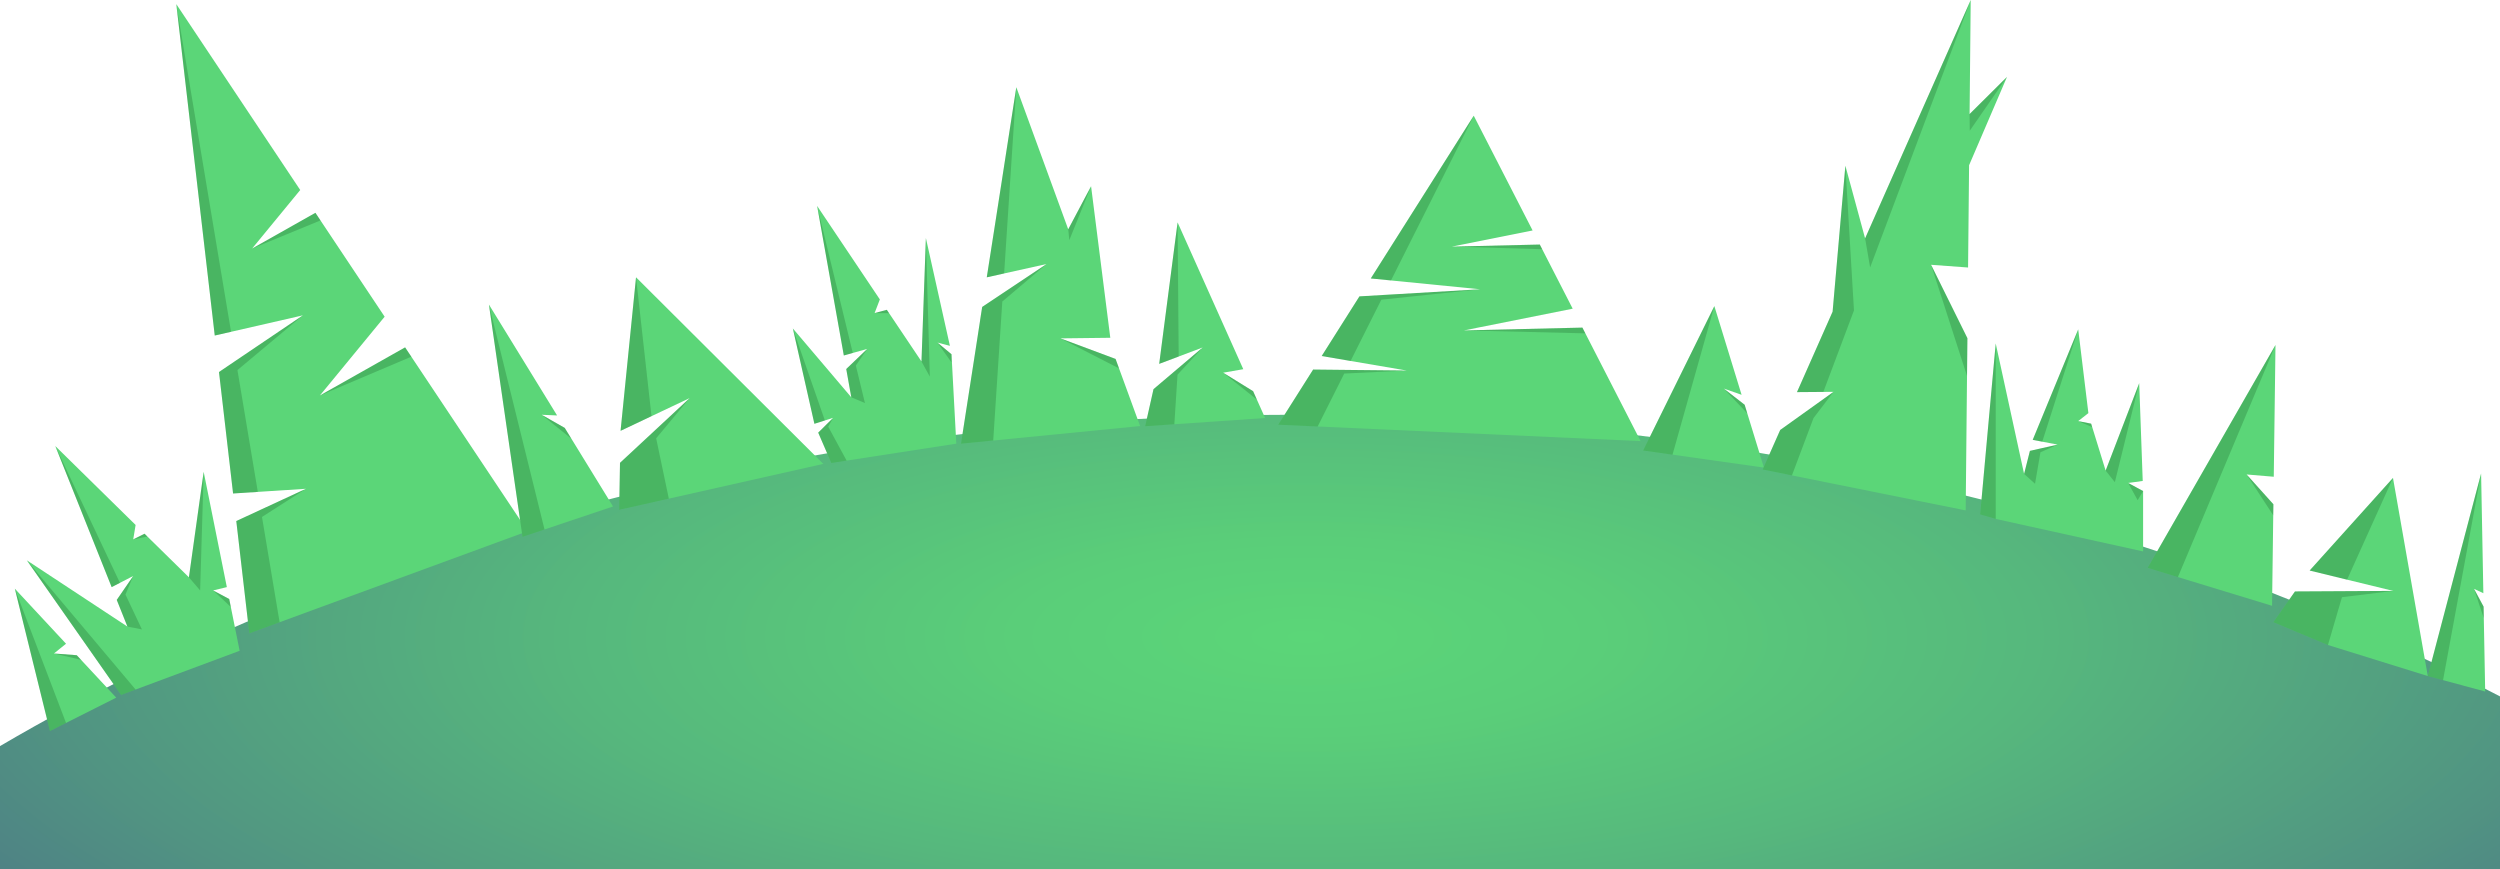 <svg xmlns="http://www.w3.org/2000/svg" xmlns:xlink="http://www.w3.org/1999/xlink" viewBox="0 0 1186.49 412.59"><defs><style>.cls-1{isolation:isolate;}.cls-2{fill:url(#radial-gradient);}.cls-3{fill:#5bd678;}.cls-4{fill:#03330c;opacity:0.2;mix-blend-mode:multiply;}</style><radialGradient id="radial-gradient" cx="619.94" cy="302.24" r="385.1" gradientTransform="translate(1526.67 -317.7) rotate(90) scale(1 3)" gradientUnits="userSpaceOnUse"><stop offset="0" stop-color="#5bd678"/><stop offset="0.12" stop-color="#5ace79"/><stop offset="0.3" stop-color="#56b87d"/><stop offset="0.52" stop-color="#519482"/><stop offset="0.77" stop-color="#496289"/><stop offset="1" stop-color="#413091"/></radialGradient></defs><g class="cls-1"><g id="Layer_2" data-name="Layer 2"><g id="Layer_4" data-name="Layer 4"><path class="cls-2" d="M1186.49,330.51v82.08H0v-58.5c167.68-98.31,381.55-157.24,614.52-157.24C828.21,196.85,1025.84,246.43,1186.49,330.51Z"/><polygon class="cls-3" points="250.41 252.1 118.32 300.58 112.14 247.28 123.77 241.89 145.2 231.97 122.36 233.45 110.62 234.21 103.93 176.56 111.94 171.14 143.74 149.66 109.66 157.47 101.92 159.24 83.67 1.96 142.48 90.18 119.66 117.95 149.69 101 182.55 150.3 151.83 187.68 192.26 164.86 250.41 252.1"/><polygon class="cls-4" points="145.2 231.97 124.34 245.34 132.7 295.3 118.32 300.58 112.78 252.76 112.14 247.28 123.77 241.89 145.2 231.97"/><polygon class="cls-4" points="83.67 1.96 109.66 157.47 101.92 159.24 83.67 1.96"/><polygon class="cls-4" points="143.74 149.66 112.69 175.63 122.36 233.45 110.62 234.21 104.61 182.39 103.93 176.56 111.94 171.14 143.74 149.66"/><polygon class="cls-4" points="149.69 101 152.1 104.61 119.66 117.95 149.69 101"/><polygon class="cls-4" points="192.26 164.86 195.21 169.28 151.83 187.68 192.26 164.86"/><polygon class="cls-3" points="778.62 209.34 606.64 201.57 623.21 175.39 638.84 175.56 667.65 175.86 640.98 171.31 627.27 168.97 645.18 140.66 656.71 139.98 702.46 137.29 660.16 133.1 650.57 132.15 699.43 54.91 727.37 109.38 689.07 117.04 730.78 116.06 746.39 146.49 694.83 156.81 751 155.48 778.62 209.34"/><polygon class="cls-4" points="667.65 175.86 637.97 177.29 625.36 202.41 606.64 201.57 621.5 178.08 623.21 175.39 638.84 175.56 667.65 175.86"/><polygon class="cls-4" points="699.43 54.91 660.16 133.1 650.57 132.15 699.43 54.91"/><polygon class="cls-4" points="702.46 137.29 655.58 142.23 640.98 171.31 627.27 168.97 643.37 143.52 645.18 140.66 656.71 139.98 702.46 137.29"/><polygon class="cls-4" points="730.78 116.06 731.93 118.28 689.07 117.04 730.78 116.06"/><polygon class="cls-4" points="751 155.48 752.4 158.21 694.83 156.81 751 155.48"/><polygon class="cls-3" points="247.98 254.78 232.04 144.54 264.39 197.17 257.08 196.85 268.02 203.07 290.94 240.37 247.98 254.78"/><polygon class="cls-4" points="247.98 254.78 258.43 251.28 232.04 144.54 247.98 254.78"/><polyline class="cls-4" points="257.08 196.85 268.02 203.07 271.18 208.22"/><polygon class="cls-3" points="1152.22 320.85 1177.52 224.69 1178.59 281.53 1174.17 279.48 1178.7 287.9 1179.46 328.19 1152.22 320.85"/><polygon class="cls-4" points="1152.22 320.85 1159.46 322.8 1177.52 224.69 1152.22 320.85"/><polyline class="cls-4" points="1174.17 279.48 1178.7 287.9 1178.81 293.47"/><polygon class="cls-3" points="779.83 213.81 813.63 145.27 826.55 187.37 818.12 184.42 828 192.09 837.15 221.92 779.83 213.81"/><polygon class="cls-4" points="779.83 213.81 793.77 215.79 813.63 145.27 779.83 213.81"/><polyline class="cls-4" points="818.12 184.42 828 192.09 829.26 196.21"/><polygon class="cls-3" points="390.73 220.16 317.42 236.65 293.87 241.94 294.25 219.66 310.65 204.41 327.3 188.94 309.2 197.51 294.52 204.47 301.86 131.61 390.73 220.16"/><polygon class="cls-4" points="309.2 197.51 294.52 204.47 301.86 131.61 309.2 197.51"/><polygon class="cls-4" points="311.41 208.01 317.42 236.65 293.87 241.94 294.09 228.78 294.09 228.78 294.25 219.66 310.65 204.42 327.3 188.94 311.41 208.01"/><polygon class="cls-3" points="1152.22 320.85 1104.84 306.12 1078.94 295.28 1089.18 280.7 1112.32 280.57 1135.82 280.44 1113.92 275.11 1096.15 270.77 1135.7 226.82 1152.22 320.85"/><polygon class="cls-4" points="1113.92 275.11 1096.15 270.77 1135.7 226.82 1113.92 275.11"/><polygon class="cls-4" points="1111.49 283.42 1104.84 306.12 1078.94 295.28 1084.99 286.67 1084.99 286.67 1089.18 280.7 1112.32 280.57 1135.82 280.44 1111.49 283.42"/><polygon class="cls-3" points="600.42 198.39 557.34 201.34 543.49 202.29 547.45 184.69 559.03 174.87 570.79 164.9 559.4 169.2 550.15 172.69 558.88 105.55 590.06 175.22 580.51 176.88 594.72 185.65 600.42 198.39"/><polygon class="cls-4" points="559.4 169.2 550.15 172.69 558.88 105.55 559.4 169.2"/><polygon class="cls-4" points="558.85 177.82 557.34 201.34 543.49 202.29 545.83 191.89 545.83 191.89 547.45 184.69 559.03 174.87 570.79 164.9 558.85 177.82"/><polygon class="cls-4" points="594.72 185.65 596.51 189.65 580.51 176.88 594.72 185.65"/><polygon class="cls-3" points="541.09 202.2 456.09 210.57 462.42 169.81 466.14 145.67 466.17 145.65 475.95 139.13 496.7 125.3 476.56 129.78 468.35 131.61 468.31 131.61 471.96 108.31 475.18 87.6 476.46 79.31 482.34 41.39 506.98 108.83 517.82 88.39 526.94 160.31 503.3 160.59 529.45 170.35 541.09 202.2"/><polygon class="cls-4" points="496.7 125.3 475.69 143.1 471.38 209.06 456.09 210.57 465.18 152 466.17 145.65 475.95 139.13 496.7 125.3"/><polygon class="cls-4" points="482.34 41.39 476.56 129.78 468.35 131.61 471.96 108.31 475.18 87.6 482.34 41.39"/><polygon class="cls-4" points="466.17 145.65 465.18 152 465.08 152.09 466.14 145.67 466.17 145.65"/><polygon class="cls-4" points="529.45 170.35 531.09 174.84 503.3 160.59 529.45 170.35"/><polygon class="cls-4" points="506.98 108.83 507.49 113.98 517.81 88.39 506.98 108.83"/><line class="cls-4" x1="271.18" y1="208.22" x2="257.08" y2="196.85"/><polygon class="cls-3" points="113.73 308.86 64.36 327.25 57.48 329.81 12.74 265.93 60.47 297.37 55.41 284.71 58.57 280.12 63.23 273.35 56.92 276.62 52.99 278.64 26.24 211.69 64.36 249.14 63.23 255.99 68.59 253.3 89.66 273.99 96.66 223.91 107.66 278.64 101.16 280.22 108.79 284.29 113.73 308.86"/><polygon class="cls-4" points="64.36 327.25 12.74 265.93 57.48 329.81 64.36 327.25"/><polygon class="cls-4" points="56.92 276.62 52.99 278.64 26.24 211.69 56.92 276.62"/><polygon class="cls-4" points="89.66 273.99 94.99 280.22 96.67 223.91 89.66 273.99"/><polygon class="cls-4" points="67.36 298.72 60.47 297.37 56.92 288.48 55.41 284.71 58.57 280.12 63.23 273.35 59.55 282.18 67.36 298.72"/><polygon class="cls-4" points="68.59 253.3 69.96 254.64 63.23 255.99 68.59 253.3"/><polygon class="cls-4" points="108.79 284.29 109.56 288.08 101.16 280.22 108.79 284.29"/><polygon class="cls-3" points="1017.11 261.71 947.16 246.28 939.78 244.12 947.16 163.01 960.63 224.92 963.39 213.98 968.7 212.78 976.54 211.01 969.25 209.62 964.72 208.75 986.31 156.31 991.14 196.06 986.31 199.84 992.45 201.07 999.33 223.34 1015.26 181.84 1016.93 228.26 1010.01 229.21 1017.11 233.05 1017.11 261.71"/><polygon class="cls-4" points="947.16 246.28 947.16 163.01 939.78 244.12 947.16 246.28"/><polygon class="cls-4" points="969.25 209.62 964.72 208.75 986.31 156.31 969.25 209.62"/><polygon class="cls-4" points="999.33 223.34 1003.7 228.85 1015.26 181.84 999.33 223.34"/><polygon class="cls-4" points="965.82 229.6 960.63 224.92 962.57 217.24 963.39 213.98 968.7 212.78 976.54 211.01 968.38 214.65 965.82 229.6"/><polygon class="cls-4" points="992.45 201.07 992.88 202.69 986.31 199.84 992.45 201.07"/><polygon class="cls-4" points="1017.11 233.05 1014.52 237.4 1010.01 229.21 1017.11 233.05"/><polygon class="cls-3" points="453.86 210.56 401.8 218.6 394.54 219.73 388.32 205.33 392.41 201.27 395.41 198.3 391.48 199.55 386.51 201.13 376.28 155.88 404.02 188.56 401.62 175.13 405.65 171.28 411.58 165.59 404.73 167.51 400.48 168.71 387.8 97.73 417.57 142.11 415.08 148.59 420.88 147.03 437.33 171.55 439.42 112.97 450.82 164.13 444.92 162.59 451.58 168.12 453.86 210.56"/><polygon class="cls-4" points="391.48 199.55 386.51 201.13 376.28 155.88 391.48 199.55"/><polygon class="cls-4" points="401.8 218.6 394.54 219.73 394.54 219.73 389.73 208.59 388.32 205.33 392.41 201.27 395.41 198.3 393.08 202.51 401.8 218.6"/><polygon class="cls-4" points="404.73 167.51 400.48 168.71 387.8 97.73 404.73 167.51"/><polygon class="cls-4" points="437.33 171.56 441.29 178.73 439.42 112.97 437.33 171.56"/><polygon class="cls-4" points="410.5 191.28 404.02 188.56 402.34 179.13 401.62 175.13 405.65 171.28 411.58 165.59 406.18 173.5 410.5 191.28"/><polygon class="cls-4" points="420.88 147.03 421.94 148.63 415.08 148.59 420.88 147.03"/><polygon class="cls-4" points="451.58 168.12 451.56 171.99 444.92 162.59 451.58 168.12"/><polygon class="cls-3" points="23.7 346.94 7.04 279.38 31.34 305.51 25.6 310.14 36.42 310.96 55.16 331.1 23.7 346.94"/><polygon class="cls-4" points="23.7 346.94 31.34 343.09 7.04 279.38 23.7 346.94"/><polygon class="cls-4" points="36.42 310.96 38.46 313.16 25.6 310.14 36.42 310.96"/><polygon class="cls-3" points="1019.28 269.5 1079.94 163.73 1079.12 226.26 1066.23 225.18 1078.94 239.32 1078.31 287.51 1019.28 269.5"/><polygon class="cls-4" points="1019.28 269.5 1033.63 273.88 1079.94 163.73 1019.28 269.5"/><polygon class="cls-4" points="1078.94 239.32 1078.87 244.57 1066.23 225.18 1078.94 239.32"/><polygon class="cls-3" points="932.91 242.24 836.56 222.83 844.88 204.06 863.59 190.68 870.17 185.97 865.35 186 852.84 186.1 869.75 147.92 875.81 78.66 885.17 113.13 935.29 0 934.76 54.13 952.52 36.49 934.52 78.42 934.04 126.96 916.48 125.67 933.72 160.5 932.91 242.24"/><polygon class="cls-4" points="870.17 185.97 860.68 198.42 850.45 225.62 836.56 222.83 838.89 217.57 844.88 204.06 863.59 190.68 870.17 185.97"/><polygon class="cls-4" points="879.89 147.33 879.89 147.34 865.35 186 852.84 186.1 869.75 147.92 875.81 78.66 878.72 127.67 879.89 147.33"/><polygon class="cls-4" points="935.29 0 887.56 126.92 885.17 113.13 935.29 0"/><polygon class="cls-4" points="952.52 36.49 934.84 62.05 934.76 54.13 952.52 36.49"/><polygon class="cls-4" points="933.72 160.5 933.54 178.42 916.48 125.67 933.72 160.5"/></g></g></g></svg>